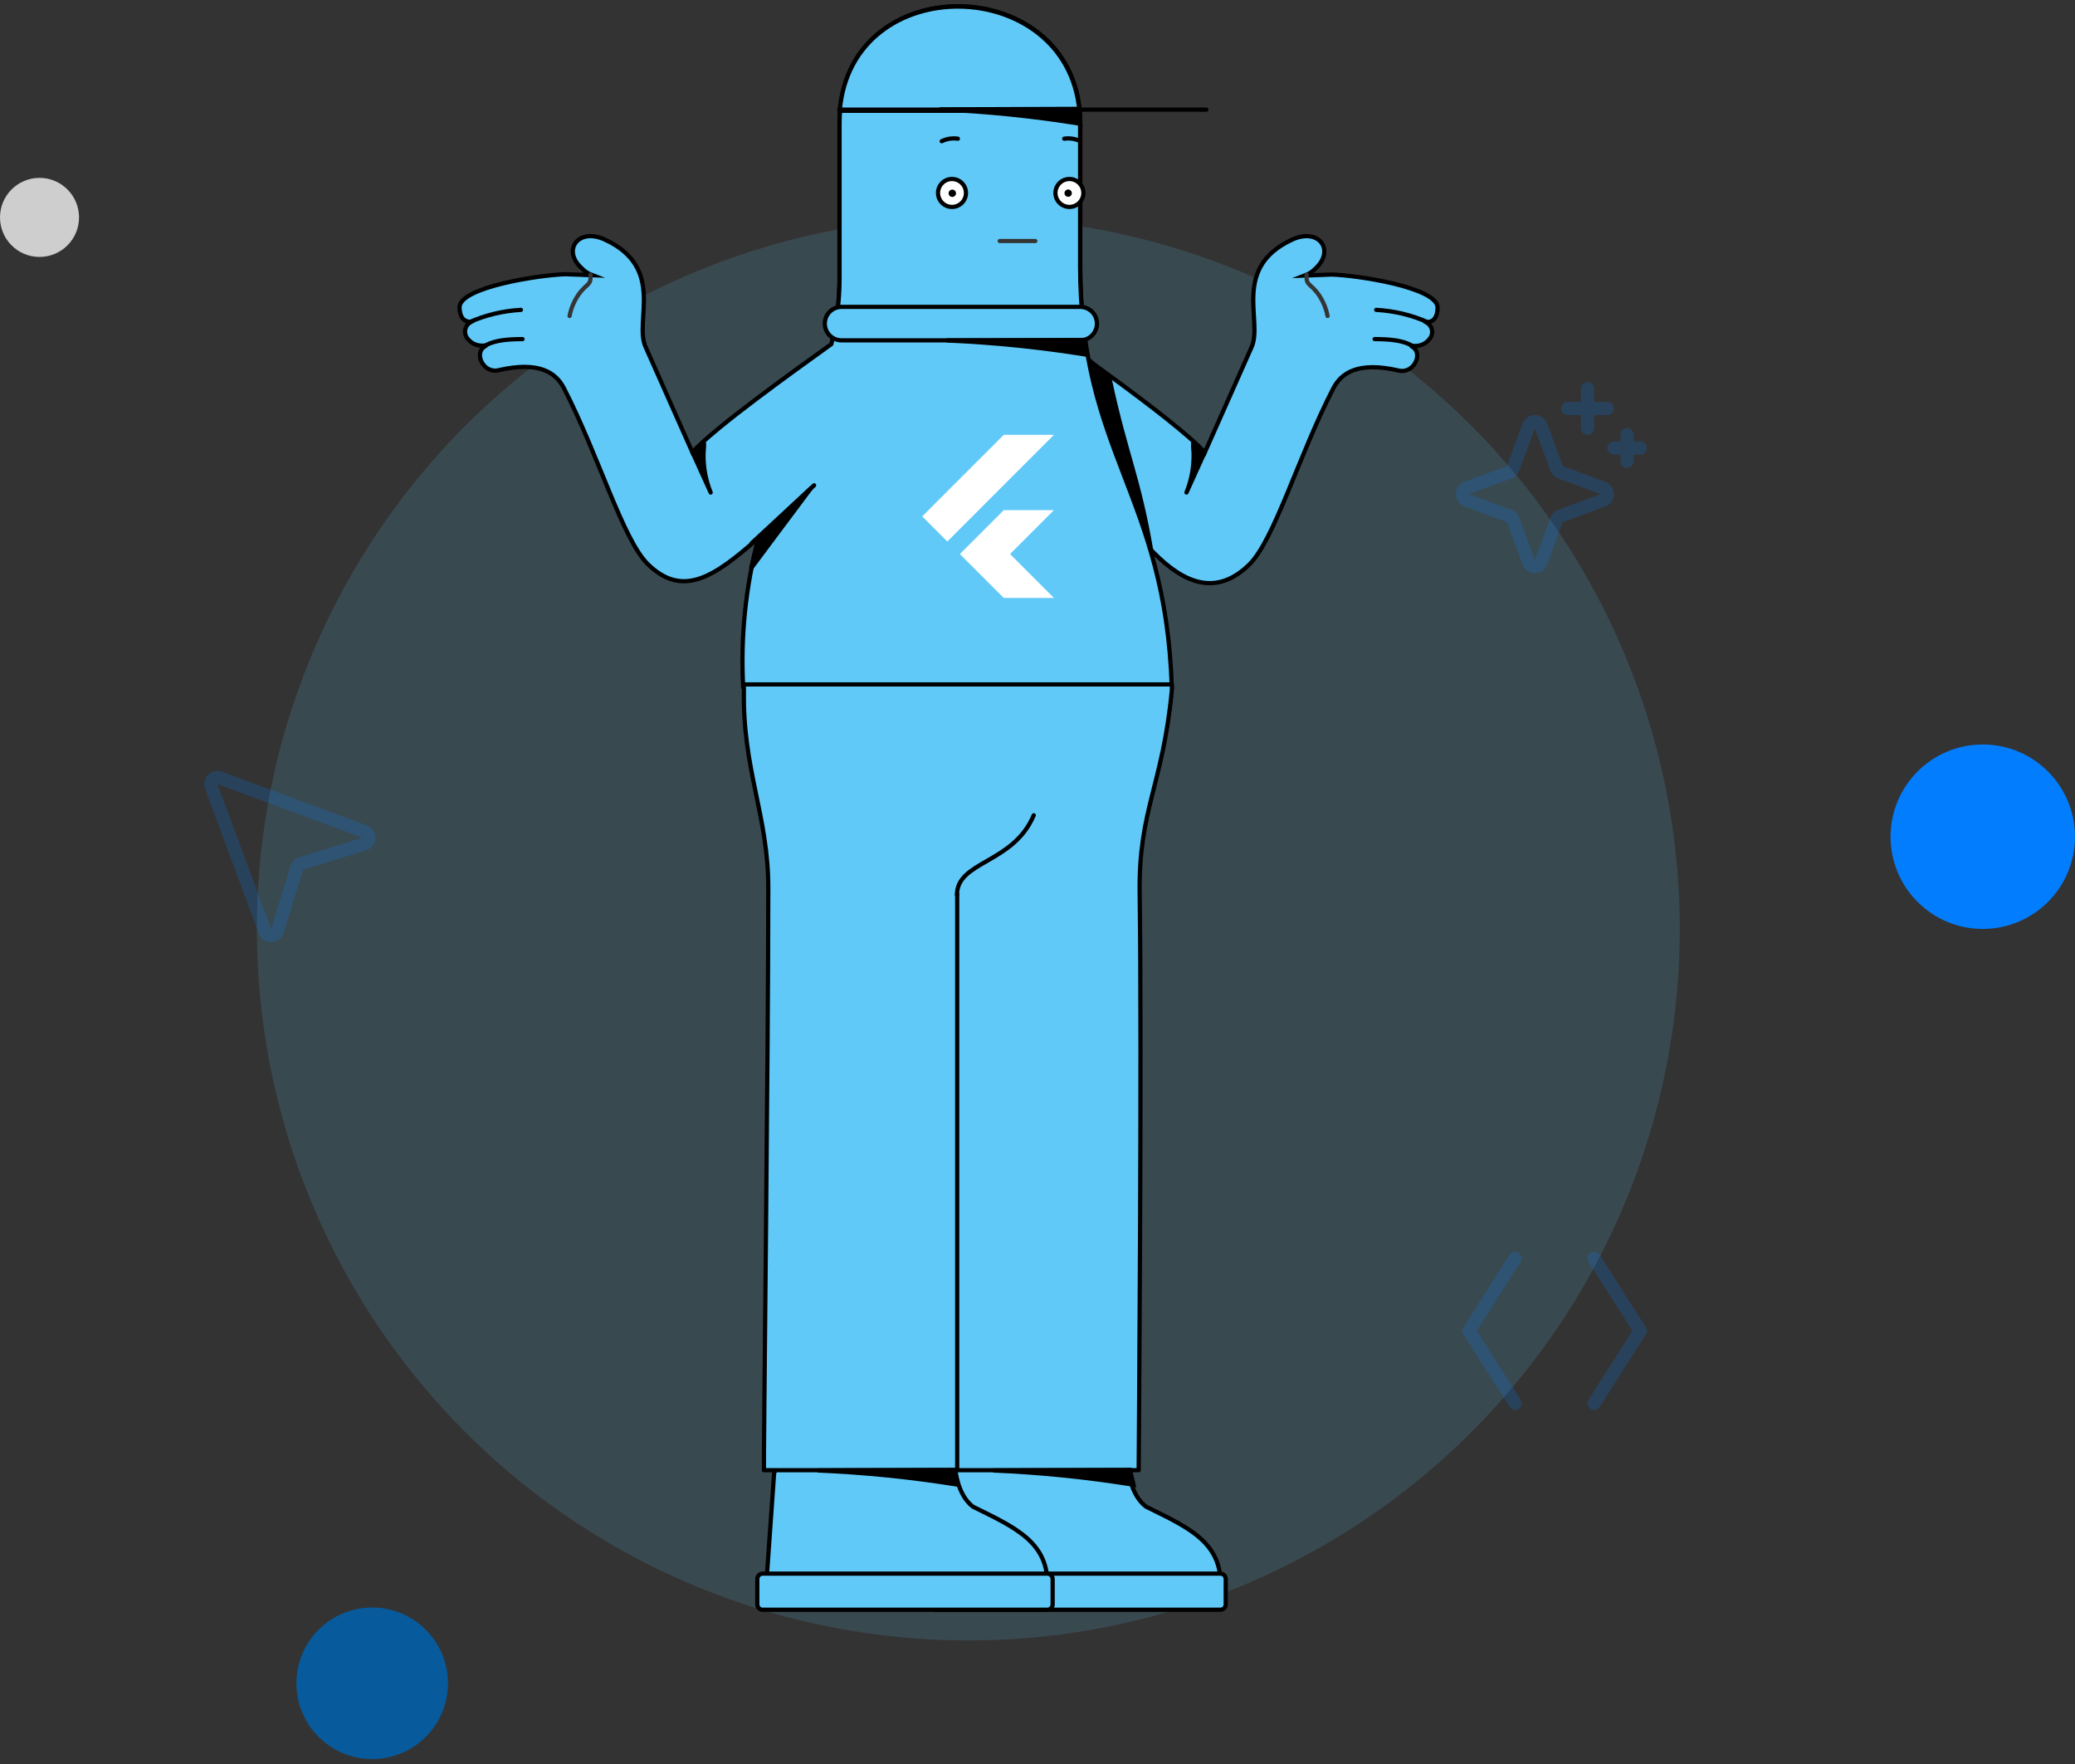 <svg width="280" height="238" viewBox="0 0 280 238" fill="none" xmlns="http://www.w3.org/2000/svg">
<rect x="0" y="0" width="280" height="238" fill="#333333" stroke="none"/>
<circle opacity="0.15" cx="130.667" cy="125.333" r="96" fill="#60C9F8"/>
<g clip-path="url(#clip0_28_741)">
<path fill-rule="evenodd" clip-rule="evenodd" d="M141.107 44.328C141.277 44.791 158.463 56.475 162.576 61.051C162.576 61.051 168.689 47.266 168.892 46.825C170.463 43.333 166.158 36.169 174.316 32.35C177.943 30.644 180.203 33.74 177.537 36.203C177.131 36.634 176.632 36.966 176.079 37.175L179.683 37.04C183.073 37.13 194.102 38.78 193.989 41.559C193.909 43.548 192.768 43.379 192.52 43.525C192.71 43.635 192.874 43.786 192.998 43.967C193.122 44.149 193.203 44.356 193.236 44.573C193.268 44.791 193.251 45.013 193.186 45.222C193.121 45.432 193.009 45.625 192.859 45.785C191.672 47.243 189.898 46.373 190.599 46.802C192.079 47.672 190.791 50.463 188.757 50C183.22 48.712 180.972 50.35 179.909 52.407C175.243 61.446 172 72.746 168.61 76.136C160.757 83.842 152.621 73.232 142.621 54.938C139.152 48.576 135.13 53.299 139.537 47.559C139.717 47.288 141.107 44.328 141.107 44.328Z" fill="#60C9F8"/>
<path d="M141.107 44.328C141.277 44.791 158.463 56.475 162.576 61.051C162.576 61.051 168.689 47.266 168.892 46.825C170.463 43.333 166.158 36.169 174.316 32.35C177.943 30.644 180.203 33.74 177.537 36.203C177.131 36.634 176.632 36.966 176.079 37.175L179.683 37.04C183.073 37.13 194.102 38.78 193.989 41.559C193.909 43.548 192.768 43.379 192.52 43.525C192.71 43.635 192.874 43.786 192.998 43.967C193.122 44.149 193.203 44.356 193.236 44.573C193.268 44.791 193.251 45.013 193.186 45.222C193.121 45.432 193.009 45.625 192.859 45.785C191.672 47.243 189.898 46.373 190.599 46.802C192.079 47.672 190.791 50.463 188.757 50C183.22 48.712 180.972 50.35 179.909 52.407C175.243 61.446 172 72.746 168.61 76.136C160.757 83.842 152.621 73.232 142.621 54.938C139.152 48.576 135.13 53.299 139.537 47.559C139.717 47.288 141.107 44.328 141.107 44.328Z" stroke="black" stroke-width="0.57" stroke-miterlimit="22.93" stroke-linecap="round"/>
<path fill-rule="evenodd" clip-rule="evenodd" d="M145.932 47.616L149.74 51.186C152 61.672 153.638 64.271 155.39 74.542C153.13 72.667 153.458 77.763 151.198 75.887L145.932 47.616Z" fill="black"/>
<path d="M145.932 47.616L149.74 51.186C152 61.672 153.638 64.271 155.39 74.542C153.13 72.667 153.458 77.763 151.198 75.887L145.932 47.616Z" stroke="black" stroke-width="0.57" stroke-miterlimit="22.93" stroke-linecap="round"/>
<path fill-rule="evenodd" clip-rule="evenodd" d="M112.181 46.429C107.073 50.102 96.531 57.627 93.424 61.017C93.424 61.017 87.311 47.232 87.107 46.791C85.537 43.333 89.842 36.158 81.672 32.35C78.056 30.644 75.796 33.74 78.463 36.158C78.869 36.589 79.367 36.921 79.921 37.13L76.316 36.994C72.926 37.085 61.898 38.734 62.011 41.514C62.09 43.503 63.231 43.333 63.491 43.48C63.3 43.589 63.136 43.739 63.01 43.92C62.885 44.101 62.803 44.308 62.769 44.525C62.735 44.743 62.751 44.965 62.816 45.175C62.88 45.386 62.991 45.579 63.141 45.74C64.328 47.198 66.102 46.328 65.401 46.757C63.921 47.627 65.209 50.418 67.243 49.955C72.779 48.667 75.028 50.305 76.09 52.362C80.757 61.401 84 72.701 87.39 76.09C92.158 80.768 96.429 77.785 102.339 72.588C100.615 79.129 99.921 85.9 100.282 92.655H158.113C157.288 66.667 145.774 61.277 145.774 35.853C145.774 26.192 145.774 26.35 145.774 16.644C145.774 -4.034 113.243 -4.825 113.277 16.644V37.503C113.294 40.513 112.925 43.513 112.181 46.429Z" fill="#60C9F8"/>
<path d="M112.181 46.429C107.073 50.102 96.531 57.627 93.424 61.017C93.424 61.017 87.311 47.232 87.107 46.791C85.537 43.333 89.842 36.158 81.672 32.35C78.056 30.644 75.796 33.74 78.463 36.158C78.869 36.589 79.367 36.921 79.921 37.13L76.316 36.994C72.926 37.085 61.898 38.734 62.011 41.514C62.09 43.503 63.231 43.333 63.491 43.48C63.3 43.589 63.136 43.739 63.01 43.92C62.885 44.101 62.803 44.308 62.769 44.525C62.735 44.743 62.751 44.965 62.816 45.175C62.88 45.386 62.991 45.579 63.141 45.74C64.328 47.198 66.102 46.328 65.401 46.757C63.921 47.627 65.209 50.418 67.243 49.955C72.779 48.667 75.028 50.305 76.09 52.362C80.757 61.401 84 72.701 87.39 76.09C92.158 80.768 96.429 77.785 102.339 72.588C100.615 79.129 99.921 85.9 100.282 92.655H158.113C157.288 66.667 145.774 61.277 145.774 35.853C145.774 26.192 145.774 26.35 145.774 16.644C145.774 -4.034 113.243 -4.825 113.277 16.644V37.503C113.294 40.513 112.925 43.513 112.181 46.429Z" stroke="black" stroke-width="0.57" stroke-miterlimit="22.93" stroke-linecap="round"/>
<path fill-rule="evenodd" clip-rule="evenodd" d="M162.565 61.017C162.361 61.48 160.61 65.311 160.102 66.452C160.794 64.75 161.122 62.921 161.062 61.085C161.062 61.085 160.915 59.492 161.062 59.706C161.411 60.276 161.816 60.81 162.271 61.299C162.282 61.198 162.52 60.949 162.565 61.017Z" fill="black"/>
<path d="M162.565 61.017C162.361 61.48 160.61 65.311 160.102 66.452C160.794 64.75 161.122 62.921 161.062 61.085C161.062 61.085 160.915 59.492 161.062 59.706C161.411 60.276 161.816 60.81 162.271 61.299C162.282 61.198 162.52 60.949 162.565 61.017Z" stroke="black" stroke-width="0.57" stroke-linecap="round" stroke-linejoin="round"/>
<path fill-rule="evenodd" clip-rule="evenodd" d="M93.435 61.017C93.638 61.48 95.39 65.311 95.898 66.452C95.206 64.75 94.878 62.921 94.938 61.085C94.938 61.085 95.085 59.492 94.938 59.706C94.589 60.276 94.184 60.81 93.729 61.299C93.729 61.299 93.48 60.949 93.435 61.017Z" fill="black"/>
<path d="M93.435 61.017C93.638 61.48 95.39 65.311 95.898 66.452C95.206 64.75 94.878 62.921 94.938 61.085C94.938 61.085 95.085 59.492 94.938 59.706C94.589 60.276 94.184 60.81 93.729 61.299C93.729 61.299 93.48 60.949 93.435 61.017Z" stroke="black" stroke-width="0.57" stroke-linecap="round" stroke-linejoin="round"/>
<path fill-rule="evenodd" clip-rule="evenodd" d="M152.271 198.158H128.542C128.353 198.166 128.174 198.245 128.04 198.379C127.906 198.513 127.827 198.692 127.819 198.881L126.689 214.881H164.633C165.345 208.181 160.429 206.147 154.644 203.277C152.452 201.616 152.271 198.158 152.271 198.158Z" fill="#60C9F8"/>
<path d="M152.271 198.158H128.542C128.353 198.166 128.174 198.245 128.04 198.379C127.906 198.513 127.827 198.692 127.819 198.881L126.689 214.881H164.633C165.345 208.181 160.429 206.147 154.644 203.277C152.452 201.616 152.271 198.158 152.271 198.158Z" stroke="black" stroke-width="0.57" stroke-linecap="round" stroke-linejoin="round"/>
<path d="M164.678 212.316H126.282C125.883 212.316 125.559 212.64 125.559 213.04V216.463C125.559 216.863 125.883 217.186 126.282 217.186H164.678C165.077 217.186 165.401 216.863 165.401 216.463V213.04C165.401 212.64 165.077 212.316 164.678 212.316Z" fill="#60C9F8"/>
<path d="M164.678 212.316H126.282C125.883 212.316 125.559 212.64 125.559 213.04V216.463C125.559 216.863 125.883 217.186 126.282 217.186H164.678C165.077 217.186 165.401 216.863 165.401 216.463V213.04C165.401 212.64 165.077 212.316 164.678 212.316Z" stroke="black" stroke-width="0.57" stroke-linecap="round" stroke-linejoin="round"/>
<path fill-rule="evenodd" clip-rule="evenodd" d="M128.904 198.158H105.175C104.986 198.166 104.807 198.245 104.673 198.379C104.539 198.513 104.46 198.692 104.452 198.881L103.322 214.881H141.266C141.977 208.181 137.062 206.147 131.277 203.277C129.13 201.616 128.904 198.158 128.904 198.158Z" fill="#60C9F8"/>
<path d="M128.904 198.158H105.175C104.986 198.166 104.807 198.245 104.673 198.379C104.539 198.513 104.46 198.692 104.452 198.881L103.322 214.881H141.266C141.977 208.181 137.062 206.147 131.277 203.277C129.13 201.616 128.904 198.158 128.904 198.158Z" stroke="black" stroke-width="0.57" stroke-linecap="round" stroke-linejoin="round"/>
<path d="M141.322 212.316H102.915C102.516 212.316 102.192 212.64 102.192 213.04V216.463C102.192 216.863 102.516 217.186 102.915 217.186H141.322C141.721 217.186 142.045 216.863 142.045 216.463V213.04C142.045 212.64 141.721 212.316 141.322 212.316Z" fill="#60C9F8"/>
<path d="M141.322 212.316H102.915C102.516 212.316 102.192 212.64 102.192 213.04V216.463C102.192 216.863 102.516 217.186 102.915 217.186H141.322C141.721 217.186 142.045 216.863 142.045 216.463V213.04C142.045 212.64 141.721 212.316 141.322 212.316Z" stroke="black" stroke-width="0.57" stroke-linecap="round" stroke-linejoin="round"/>
<path fill-rule="evenodd" clip-rule="evenodd" d="M145.751 16.667C145.751 26.328 145.751 26.169 145.751 35.876C145.746 38.715 145.908 41.553 146.237 44.373H112.621C113.062 42.14 113.286 39.869 113.288 37.593V16.735C113.22 -4.746 145.717 -4.011 145.751 16.667Z" fill="#60C9F8"/>
<path d="M145.751 16.667C145.751 26.328 145.751 26.169 145.751 35.876C145.746 38.715 145.908 41.553 146.237 44.373H112.621C113.062 42.14 113.286 39.869 113.288 37.593V16.735C113.22 -4.746 145.717 -4.011 145.751 16.667Z" stroke="black" stroke-width="0.57" stroke-linecap="round" stroke-linejoin="round"/>
<path fill-rule="evenodd" clip-rule="evenodd" d="M113.311 14.949C114.926 -4.113 143.943 -3.492 145.661 14.949H113.311Z" fill="#60C9F8"/>
<path d="M113.311 14.949C114.926 -4.113 143.943 -3.492 145.661 14.949H113.311Z" stroke="black" stroke-width="0.57" stroke-linecap="round" stroke-linejoin="round"/>
<path fill-rule="evenodd" clip-rule="evenodd" d="M100.384 92.339C100.367 92.572 100.367 92.806 100.384 93.04C100.181 103.966 103.706 109.989 103.672 119.966C103.672 141.605 103.028 197.232 103.085 198.362H153.65C153.65 198.362 154.102 141.74 153.785 120.52C153.627 109.22 156.904 105.989 158.124 93.164C158.141 92.889 158.141 92.614 158.124 92.339H100.384Z" fill="#60C9F8"/>
<path d="M100.384 92.339C100.367 92.572 100.367 92.806 100.384 93.04C100.181 103.966 103.706 109.989 103.672 119.966C103.672 141.605 103.028 197.232 103.085 198.362H153.65C153.65 198.362 154.102 141.74 153.785 120.52C153.627 109.22 156.904 105.989 158.124 93.164C158.141 92.889 158.141 92.614 158.124 92.339H100.384Z" stroke="black" stroke-width="0.57" stroke-linecap="round" stroke-linejoin="round"/>
<path fill-rule="evenodd" clip-rule="evenodd" d="M144.305 27.921C143.934 27.921 143.571 27.811 143.261 27.606C142.952 27.4 142.71 27.108 142.566 26.766C142.422 26.424 142.382 26.047 142.452 25.682C142.521 25.317 142.696 24.981 142.955 24.715C143.215 24.45 143.547 24.267 143.91 24.189C144.273 24.111 144.651 24.142 144.996 24.278C145.342 24.414 145.639 24.649 145.852 24.953C146.065 25.257 146.183 25.618 146.192 25.989C146.198 26.24 146.154 26.491 146.061 26.725C145.969 26.959 145.831 27.172 145.655 27.352C145.48 27.532 145.27 27.675 145.038 27.773C144.806 27.871 144.557 27.921 144.305 27.921Z" fill="white"/>
<path d="M144.305 27.921C143.934 27.921 143.571 27.811 143.261 27.606C142.952 27.4 142.71 27.108 142.566 26.766C142.422 26.424 142.382 26.047 142.452 25.682C142.521 25.317 142.696 24.981 142.955 24.715C143.215 24.45 143.547 24.267 143.91 24.189C144.273 24.111 144.651 24.142 144.996 24.278C145.342 24.414 145.639 24.649 145.852 24.953C146.065 25.257 146.183 25.618 146.192 25.989C146.198 26.24 146.154 26.491 146.061 26.725C145.969 26.959 145.831 27.172 145.655 27.352C145.48 27.532 145.27 27.675 145.038 27.773C144.806 27.871 144.557 27.921 144.305 27.921Z" stroke="black" stroke-width="0.57" stroke-linecap="round" stroke-linejoin="round"/>
<path fill-rule="evenodd" clip-rule="evenodd" d="M128.463 24.147C128.838 24.147 129.205 24.259 129.516 24.468C129.827 24.678 130.069 24.975 130.211 25.323C130.352 25.67 130.387 26.052 130.31 26.419C130.233 26.786 130.049 27.122 129.781 27.384C129.512 27.646 129.172 27.822 128.803 27.89C128.434 27.958 128.053 27.914 127.709 27.764C127.365 27.614 127.074 27.365 126.872 27.049C126.67 26.733 126.567 26.364 126.576 25.989C126.588 25.496 126.792 25.028 127.145 24.683C127.497 24.339 127.971 24.147 128.463 24.147Z" fill="white"/>
<path d="M128.463 24.147C128.838 24.147 129.205 24.259 129.516 24.468C129.827 24.678 130.069 24.975 130.211 25.323C130.352 25.67 130.387 26.052 130.31 26.419C130.233 26.786 130.049 27.122 129.781 27.384C129.512 27.646 129.172 27.822 128.803 27.89C128.434 27.958 128.053 27.914 127.709 27.764C127.365 27.614 127.074 27.365 126.872 27.049C126.67 26.733 126.567 26.364 126.576 25.989C126.588 25.496 126.792 25.028 127.145 24.683C127.497 24.339 127.971 24.147 128.463 24.147Z" stroke="black" stroke-width="0.57" stroke-linecap="round" stroke-linejoin="round"/>
<path d="M129.13 120.757C129.13 116.136 136.723 116.565 139.491 110" stroke="black" stroke-width="0.57" stroke-linecap="round" stroke-linejoin="round"/>
<path d="M143.604 18.712C144.349 18.603 145.109 18.721 145.785 19.051" stroke="black" stroke-width="0.57" stroke-miterlimit="22.93" stroke-linecap="round"/>
<path d="M129.254 18.712C128.51 18.603 127.75 18.721 127.073 19.051" stroke="black" stroke-width="0.57" stroke-miterlimit="22.93" stroke-linecap="round"/>
<path fill-rule="evenodd" clip-rule="evenodd" d="M113.559 41.401H145.763C146.362 41.401 146.937 41.639 147.361 42.063C147.784 42.487 148.022 43.062 148.022 43.661C148.022 44.26 147.784 44.835 147.361 45.259C146.937 45.683 146.362 45.921 145.763 45.921H113.559C112.96 45.921 112.385 45.683 111.961 45.259C111.537 44.835 111.299 44.26 111.299 43.661C111.299 43.062 111.537 42.487 111.961 42.063C112.385 41.639 112.96 41.401 113.559 41.401Z" fill="#60C9F8"/>
<path d="M113.559 41.401H145.763C146.362 41.401 146.937 41.639 147.361 42.063C147.784 42.487 148.022 43.062 148.022 43.661C148.022 44.26 147.784 44.835 147.361 45.259C146.937 45.683 146.362 45.921 145.763 45.921H113.559C112.96 45.921 112.385 45.683 111.961 45.259C111.537 44.835 111.299 44.26 111.299 43.661C111.299 43.062 111.537 42.487 111.961 42.063C112.385 41.639 112.96 41.401 113.559 41.401Z" stroke="black" stroke-width="0.57" stroke-miterlimit="22.93" stroke-linecap="round"/>
<path d="M113.254 14.791H162.791" stroke="black" stroke-width="0.57" stroke-miterlimit="22.93" stroke-linecap="round"/>
<path fill-rule="evenodd" clip-rule="evenodd" d="M146.215 45.864L146.701 47.864C140.42 46.848 134.085 46.203 127.729 45.932L146.215 45.864Z" fill="black"/>
<path d="M146.215 45.864L146.701 47.864C140.42 46.848 134.085 46.203 127.729 45.932L146.215 45.864Z" stroke="black" stroke-width="0.57" stroke-miterlimit="22.93" stroke-linecap="round"/>
<path fill-rule="evenodd" clip-rule="evenodd" d="M152.475 198.316L152.96 200.316C146.684 199.302 140.353 198.66 134 198.395L152.475 198.316Z" fill="black"/>
<path d="M152.475 198.316L152.96 200.316C146.684 199.302 140.353 198.66 134 198.395L152.475 198.316Z" stroke="black" stroke-width="0.57" stroke-miterlimit="22.93" stroke-linecap="round"/>
<path fill-rule="evenodd" clip-rule="evenodd" d="M128.791 198.316L129.277 200.316C123 199.302 116.669 198.66 110.316 198.395L128.791 198.316Z" fill="black"/>
<path d="M128.791 198.316L129.277 200.316C123 199.302 116.669 198.66 110.316 198.395L128.791 198.316Z" stroke="black" stroke-width="0.57" stroke-miterlimit="22.93" stroke-linecap="round"/>
<path fill-rule="evenodd" clip-rule="evenodd" d="M145.243 14.689L145.74 16.689C139.46 15.673 133.125 15.028 126.768 14.757L145.243 14.689Z" fill="black"/>
<path d="M145.243 14.689L145.74 16.689C139.46 15.673 133.125 15.028 126.768 14.757L145.243 14.689Z" stroke="black" stroke-width="0.57" stroke-miterlimit="22.93" stroke-linecap="round"/>
<path fill-rule="evenodd" clip-rule="evenodd" d="M144.136 25.842C144.193 25.842 144.247 25.864 144.287 25.905C144.328 25.945 144.35 26 144.35 26.056C144.352 26.085 144.347 26.114 144.337 26.14C144.327 26.167 144.311 26.192 144.291 26.212C144.271 26.232 144.246 26.248 144.22 26.258C144.193 26.268 144.164 26.273 144.136 26.271C144.079 26.271 144.024 26.249 143.984 26.208C143.944 26.168 143.921 26.113 143.921 26.056C143.924 26 143.947 25.947 143.987 25.908C144.027 25.868 144.08 25.845 144.136 25.842Z" fill="black"/>
<path d="M144.136 25.842C144.193 25.842 144.247 25.864 144.287 25.905C144.328 25.945 144.35 26 144.35 26.056C144.352 26.085 144.347 26.114 144.337 26.14C144.327 26.167 144.311 26.192 144.291 26.212C144.271 26.232 144.246 26.248 144.22 26.258C144.193 26.268 144.164 26.273 144.136 26.271C144.079 26.271 144.024 26.249 143.984 26.208C143.944 26.168 143.921 26.113 143.921 26.056C143.924 26 143.947 25.947 143.987 25.908C144.027 25.868 144.08 25.845 144.136 25.842Z" stroke="black" stroke-width="0.57" stroke-linecap="round" stroke-linejoin="round"/>
<path fill-rule="evenodd" clip-rule="evenodd" d="M128.497 26.294C128.441 26.291 128.388 26.267 128.348 26.228C128.309 26.188 128.285 26.135 128.282 26.079C128.282 26.022 128.305 25.968 128.345 25.927C128.386 25.887 128.44 25.864 128.497 25.864C128.526 25.863 128.555 25.867 128.583 25.877C128.61 25.887 128.635 25.903 128.656 25.923C128.677 25.943 128.694 25.967 128.706 25.994C128.717 26.021 128.723 26.05 128.723 26.079C128.72 26.137 128.695 26.192 128.653 26.232C128.611 26.272 128.555 26.294 128.497 26.294Z" fill="black"/>
<path d="M128.497 26.294C128.441 26.291 128.388 26.267 128.348 26.228C128.309 26.188 128.285 26.135 128.282 26.079C128.282 26.022 128.305 25.968 128.345 25.927C128.386 25.887 128.44 25.864 128.497 25.864C128.526 25.863 128.555 25.867 128.583 25.877C128.61 25.887 128.635 25.903 128.656 25.923C128.677 25.943 128.694 25.967 128.706 25.994C128.717 26.021 128.723 26.05 128.723 26.079C128.72 26.137 128.695 26.192 128.653 26.232C128.611 26.272 128.555 26.294 128.497 26.294Z" stroke="black" stroke-width="0.57" stroke-linecap="round" stroke-linejoin="round"/>
<path d="M129.164 198.362V120.61" stroke="black" stroke-width="0.57" stroke-miterlimit="22.93" stroke-linecap="round"/>
<path d="M192.734 43.503C190.515 42.514 188.133 41.94 185.706 41.808" stroke="black" stroke-width="0.57" stroke-miterlimit="22.93" stroke-linecap="round"/>
<path d="M63.265 43.503C65.485 42.514 67.867 41.94 70.294 41.808" stroke="black" stroke-width="0.57" stroke-miterlimit="22.93" stroke-linecap="round"/>
<path d="M190.813 46.768C190.169 46.52 189.525 45.751 185.491 45.751" stroke="black" stroke-width="0.57" stroke-miterlimit="22.93" stroke-linecap="round"/>
<path d="M65.186 46.768C65.83 46.52 66.474 45.751 70.508 45.751" stroke="black" stroke-width="0.57" stroke-miterlimit="22.93" stroke-linecap="round"/>
<path d="M134.904 32.52H139.706" stroke="#353535" stroke-width="0.57" stroke-miterlimit="22.93" stroke-linecap="round"/>
<path d="M176.316 37.062C176.215 38.621 176.825 38.124 178.011 39.864C178.568 40.703 178.952 41.644 179.141 42.633" stroke="#353535" stroke-width="0.57" stroke-miterlimit="22.93" stroke-linecap="round"/>
<path d="M79.683 37.062C79.785 38.621 79.175 38.124 77.989 39.864C77.432 40.703 77.047 41.644 76.859 42.633" stroke="#353535" stroke-width="0.57" stroke-miterlimit="22.93" stroke-linecap="round"/>
<path d="M101.424 73.288L109.853 65.48" stroke="black" stroke-width="0.57" stroke-miterlimit="22.93" stroke-linecap="round"/>
<path fill-rule="evenodd" clip-rule="evenodd" d="M102.339 72.576L109.424 65.876L101.367 76.655L102.339 72.576Z" fill="black"/>
<path d="M102.339 72.576L109.424 65.876L101.367 76.655L102.339 72.576Z" stroke="black" stroke-width="0.57" stroke-linecap="round" stroke-linejoin="round"/>
</g>
<path d="M142.222 68.826L136.297 74.752L142.222 80.678H135.45L132.91 78.138L129.524 74.752L135.45 68.826H142.222ZM135.45 58.667L124.444 69.673L127.832 73.06L142.222 58.667H135.45Z" fill="white"/>
<circle cx="5.333" cy="29.333" r="5.333" fill="#CECECE"/>
<circle cx="267.556" cy="112.889" r="12.444" fill="#027DFD"/>
<circle cx="50.222" cy="227.111" r="10.222" fill="#075B9D"/>
<g opacity="0.2">
<path d="M205.195 170.256L199.276 179.556L205.195 188.856C205.257 188.954 205.3 189.064 205.32 189.179C205.34 189.294 205.338 189.412 205.312 189.526C205.287 189.64 205.239 189.748 205.172 189.844C205.105 189.939 205.02 190.021 204.921 190.083C204.779 190.174 204.614 190.223 204.445 190.222C204.295 190.222 204.147 190.185 204.016 190.113C203.885 190.04 203.774 189.936 203.693 189.81L197.471 180.032C197.38 179.89 197.332 179.724 197.332 179.555C197.332 179.386 197.38 179.22 197.471 179.078L203.693 169.3C203.82 169.101 204.02 168.961 204.251 168.909C204.481 168.858 204.722 168.901 204.921 169.027C205.12 169.154 205.26 169.354 205.311 169.584C205.362 169.814 205.32 170.056 205.193 170.254L205.195 170.256ZM222.083 179.079L215.861 169.301C215.799 169.203 215.717 169.117 215.622 169.05C215.526 168.983 215.418 168.936 215.304 168.911C215.074 168.859 214.833 168.902 214.634 169.028C214.435 169.155 214.295 169.355 214.243 169.585C214.192 169.816 214.235 170.057 214.361 170.256L220.28 179.556L214.361 188.856C214.299 188.954 214.256 189.064 214.236 189.179C214.215 189.294 214.218 189.412 214.243 189.526C214.269 189.64 214.316 189.748 214.384 189.844C214.451 189.939 214.536 190.021 214.635 190.083C214.777 190.174 214.942 190.223 215.111 190.222C215.261 190.222 215.408 190.185 215.54 190.113C215.671 190.04 215.782 189.936 215.862 189.81L222.085 180.032C222.175 179.89 222.223 179.724 222.223 179.555C222.222 179.387 222.174 179.221 222.083 179.079Z" fill="#027DFD"/>
</g>
<g opacity="0.2">
<path d="M49.481 111.357L29.934 104.111L29.917 104.106C29.602 103.997 29.263 103.979 28.939 104.054C28.615 104.129 28.318 104.293 28.082 104.528C27.847 104.763 27.682 105.059 27.606 105.383C27.531 105.707 27.548 106.046 27.655 106.361C27.657 106.367 27.659 106.373 27.661 106.379L34.912 125.926C35.031 126.274 35.257 126.576 35.558 126.789C35.858 127.002 36.218 127.115 36.587 127.111H36.62C36.995 127.108 37.36 126.985 37.66 126.759C37.96 126.533 38.18 126.217 38.287 125.857L40.904 117.35L49.411 114.732C49.769 114.622 50.082 114.402 50.307 114.104C50.533 113.805 50.658 113.443 50.666 113.069C50.673 112.695 50.563 112.329 50.35 112.021C50.137 111.714 49.833 111.481 49.48 111.357H49.481ZM48.889 113.033L40.382 115.651C40.105 115.736 39.853 115.888 39.648 116.093C39.444 116.298 39.292 116.55 39.207 116.827L36.589 125.333L36.582 125.314L29.333 105.778L48.869 113.024L48.887 113.031L48.889 113.033Z" fill="#027DFD"/>
</g>
<g opacity="0.2">
<path d="M216.62 65.007L210.886 62.895L208.774 57.157C208.649 56.817 208.423 56.524 208.126 56.317C207.83 56.11 207.476 55.999 207.114 55.999C206.752 55.999 206.399 56.11 206.102 56.317C205.806 56.524 205.579 56.817 205.454 57.157L203.341 62.889L197.602 65C197.263 65.125 196.969 65.351 196.762 65.648C196.555 65.945 196.444 66.298 196.444 66.66C196.444 67.022 196.555 67.375 196.762 67.672C196.969 67.969 197.263 68.195 197.602 68.32L203.333 70.444L205.444 76.18C205.569 76.52 205.796 76.813 206.092 77.02C206.389 77.227 206.742 77.338 207.104 77.338C207.466 77.338 207.82 77.227 208.116 77.02C208.413 76.813 208.639 76.52 208.764 76.18L210.876 70.445L216.614 68.334C216.954 68.209 217.247 67.983 217.454 67.686C217.661 67.389 217.772 67.036 217.772 66.674C217.772 66.312 217.661 65.959 217.454 65.662C217.247 65.366 216.954 65.139 216.614 65.014L216.62 65.007ZM210.266 68.778C210.025 68.866 209.807 69.005 209.626 69.186C209.445 69.367 209.306 69.585 209.218 69.826L207.107 75.543L205 69.821C204.912 69.582 204.773 69.365 204.593 69.185C204.413 69.005 204.196 68.866 203.957 68.778L198.239 66.667L203.957 64.555C204.196 64.467 204.413 64.328 204.593 64.148C204.773 63.968 204.912 63.751 205 63.512L207.111 57.794L209.222 63.512C209.31 63.752 209.45 63.971 209.631 64.151C209.812 64.332 210.03 64.472 210.27 64.56L215.988 66.671L210.266 68.778ZM210.667 55.111C210.667 54.875 210.76 54.649 210.927 54.483C211.094 54.316 211.32 54.222 211.556 54.222H213.333V52.444C213.333 52.209 213.427 51.983 213.594 51.816C213.76 51.649 213.986 51.556 214.222 51.556C214.458 51.556 214.684 51.649 214.851 51.816C215.017 51.983 215.111 52.209 215.111 52.444V54.222H216.889C217.125 54.222 217.351 54.316 217.517 54.483C217.684 54.649 217.778 54.875 217.778 55.111C217.778 55.347 217.684 55.573 217.517 55.74C217.351 55.906 217.125 56 216.889 56H215.111V57.778C215.111 58.014 215.017 58.24 214.851 58.406C214.684 58.573 214.458 58.667 214.222 58.667C213.986 58.667 213.76 58.573 213.594 58.406C213.427 58.24 213.333 58.014 213.333 57.778V56H211.556C211.32 56 211.094 55.906 210.927 55.74C210.76 55.573 210.667 55.347 210.667 55.111ZM222.222 60.444C222.222 60.68 222.129 60.906 221.962 61.073C221.795 61.24 221.569 61.333 221.333 61.333H220.444V62.222C220.444 62.458 220.351 62.684 220.184 62.851C220.017 63.017 219.791 63.111 219.556 63.111C219.32 63.111 219.094 63.017 218.927 62.851C218.76 62.684 218.667 62.458 218.667 62.222V61.333H217.778C217.542 61.333 217.316 61.24 217.149 61.073C216.983 60.906 216.889 60.68 216.889 60.444C216.889 60.209 216.983 59.983 217.149 59.816C217.316 59.649 217.542 59.556 217.778 59.556H218.667V58.667C218.667 58.431 218.76 58.205 218.927 58.038C219.094 57.871 219.32 57.778 219.556 57.778C219.791 57.778 220.017 57.871 220.184 58.038C220.351 58.205 220.444 58.431 220.444 58.667V59.556H221.333C221.569 59.556 221.795 59.649 221.962 59.816C222.129 59.983 222.222 60.209 222.222 60.444Z" fill="#027DFD"/>
</g>
<defs>
<clipPath id="clip0_28_741">
<rect width="133.333" height="218.079" fill="white" transform="translate(61.333)"/>
</clipPath>
</defs>
</svg>
